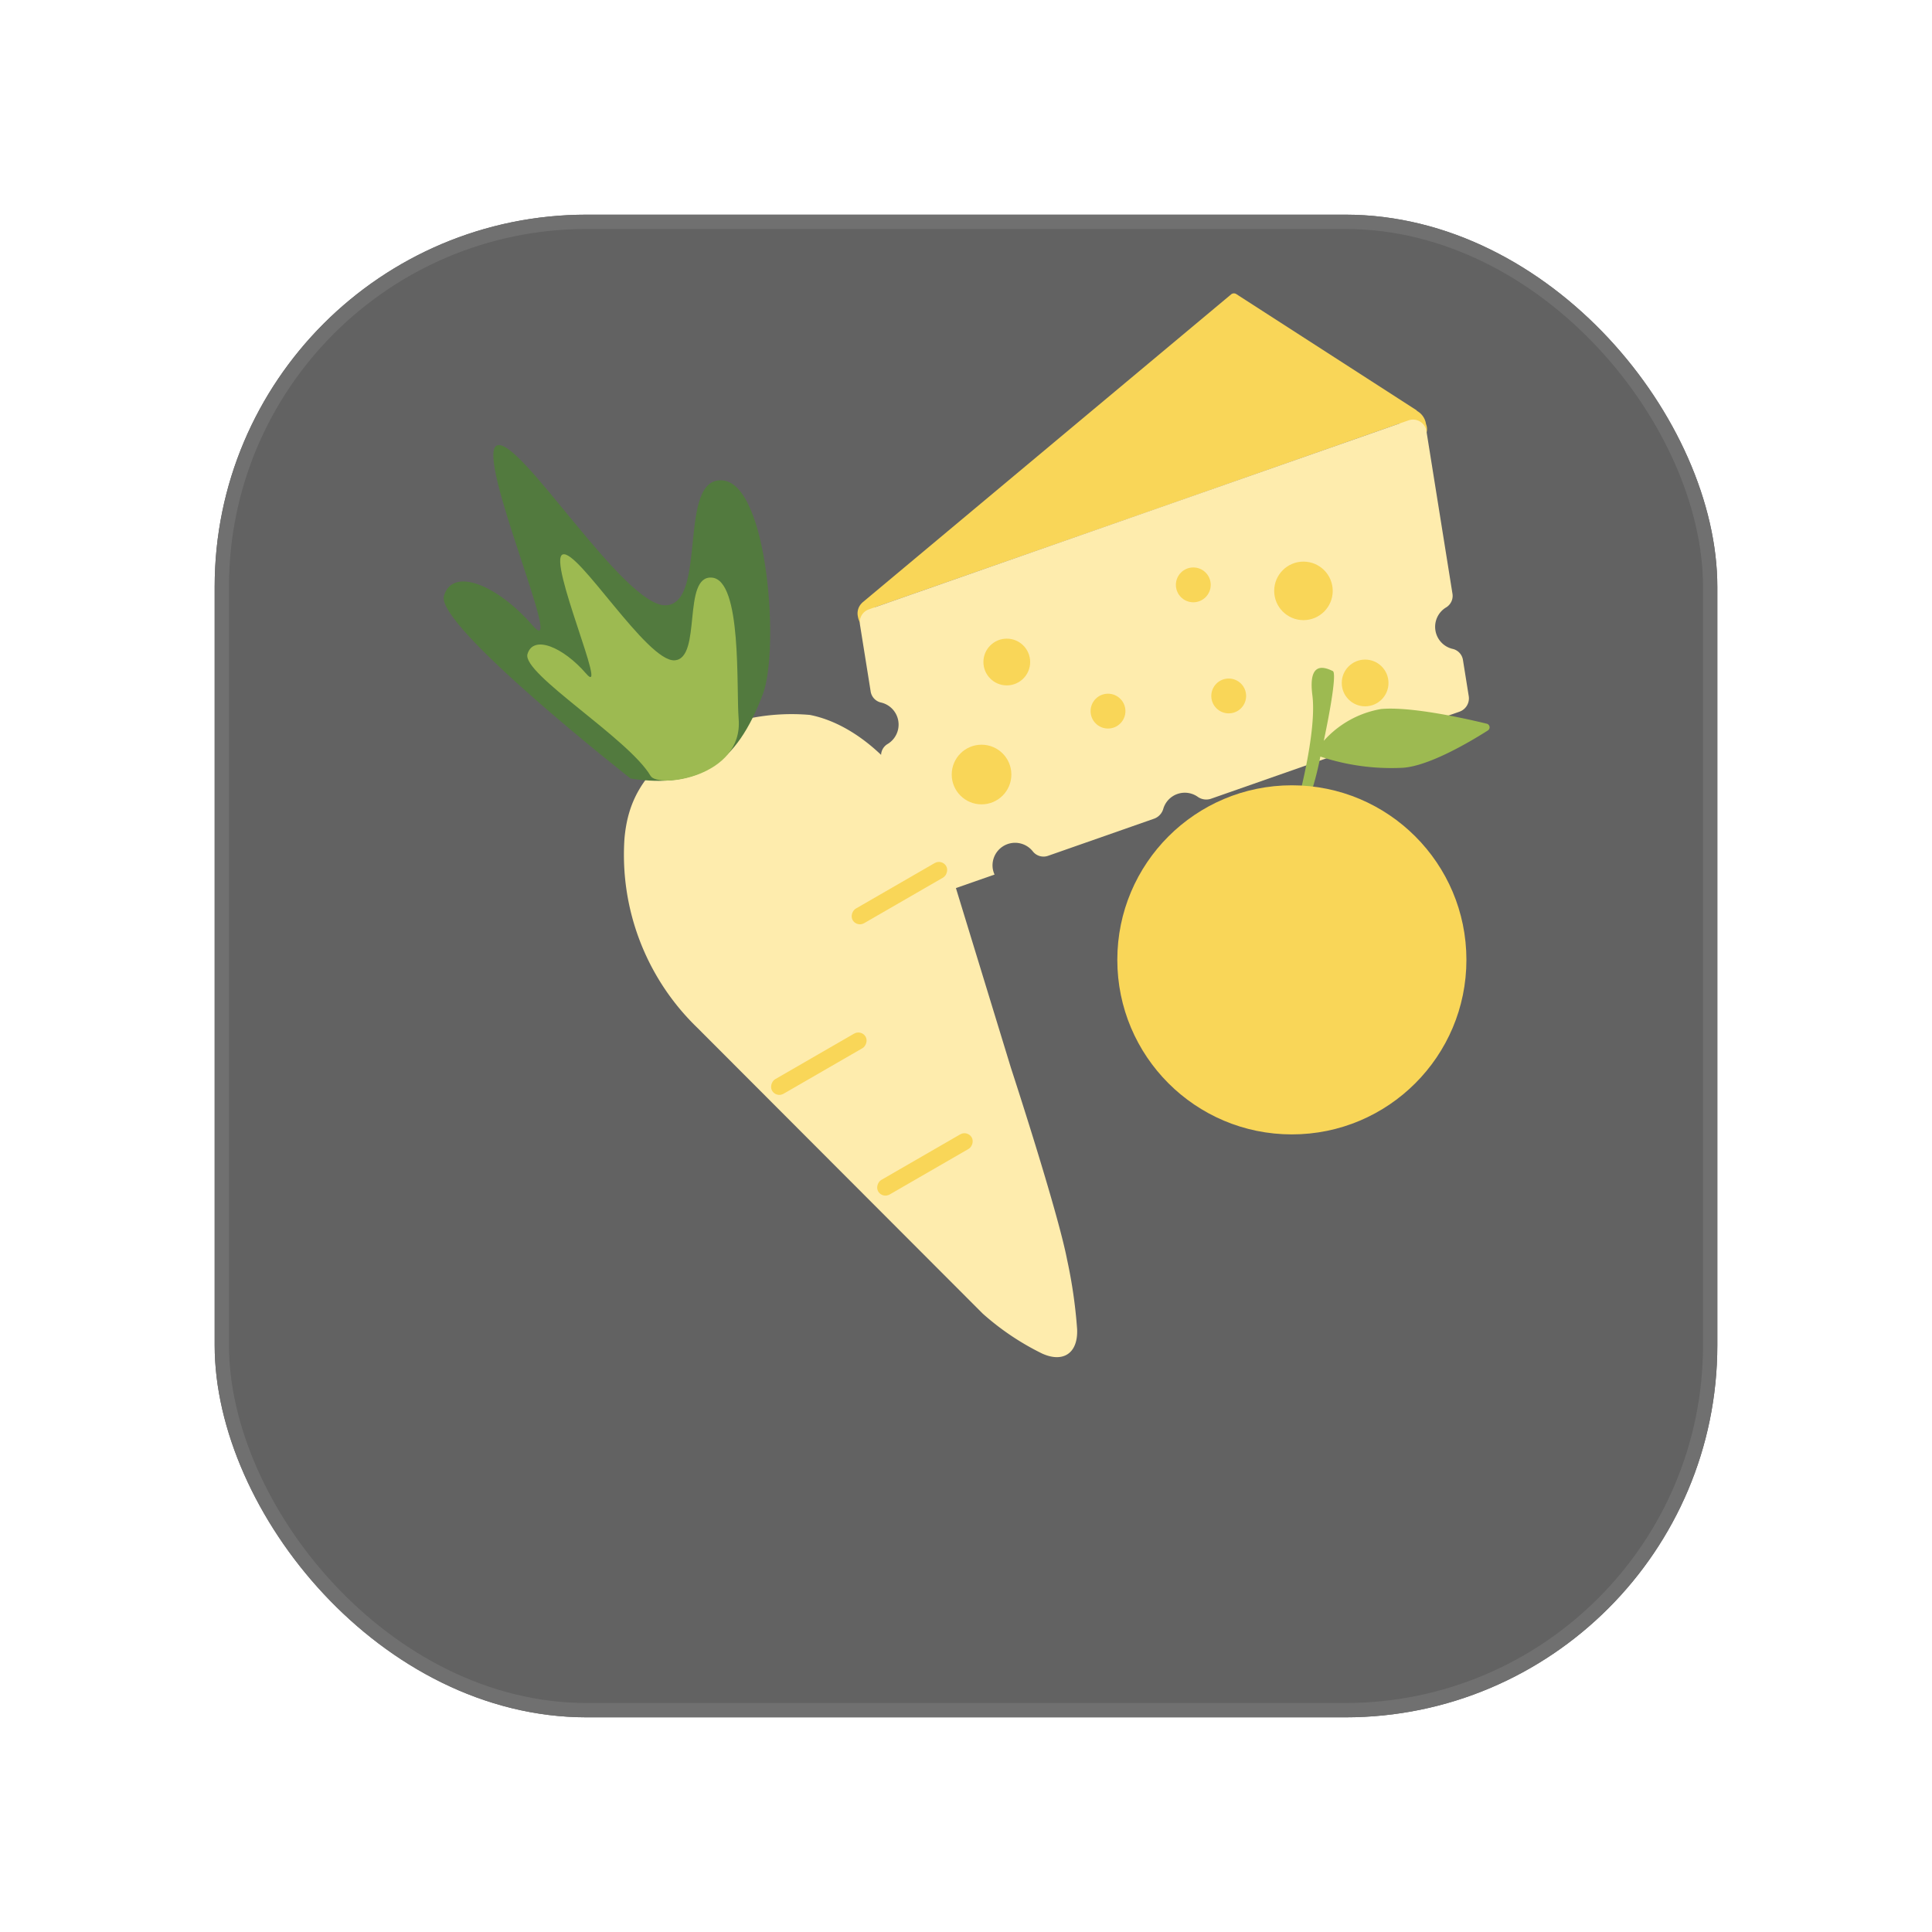 <svg xmlns="http://www.w3.org/2000/svg" xmlns:xlink="http://www.w3.org/1999/xlink" width="135" height="135" viewBox="0 0 135 135">
  <defs>
    <filter id="Rechteck_622" x="0" y="0" width="135" height="135" filterUnits="userSpaceOnUse">
      <feOffset dy="10" input="SourceAlpha"/>
      <feGaussianBlur stdDeviation="5" result="blur"/>
      <feFlood flood-opacity="0.161"/>
      <feComposite operator="in" in2="blur"/>
      <feComposite in="SourceGraphic"/>
    </filter>
  </defs>
  <g id="Gruppe_239" data-name="Gruppe 239" transform="translate(-28 -237.5)">
    <g transform="matrix(1, 0, 0, 1, 28, 237.5)" filter="url(#Rechteck_622)">
      <g id="Rechteck_622-2" data-name="Rechteck 622" transform="translate(15 5)" fill="#626262" stroke="#707070" stroke-width="1">
        <rect width="105" height="105" rx="26" stroke="none"/>
        <rect x="0.5" y="0.5" width="104" height="104" rx="25.5" fill="none"/>
      </g>
    </g>
    <g id="Gruppe_200" data-name="Gruppe 200" transform="translate(-267.588 203.981)">
      <g id="Gruppe_196" data-name="Gruppe 196">
        <path id="Pfad_207" data-name="Pfad 207" d="M394.608,62.237a.3.3,0,0,0-.052-.06l-12.581-8.109a.305.305,0,0,0-.365.024L355.823,75.641c-.006.005,0,.012-.01.017a1.009,1.009,0,0,0-.279.937c.083.521.456.895.832.835s.613-.532.53-1.053a1.2,1.2,0,0,0-.162-.429l19.319-6.755,17.329-6.081a1.425,1.425,0,0,0,0,.333.961.961,0,1,0,1.848-.3A1.239,1.239,0,0,0,394.608,62.237Z" fill="#f9d658"/>
        <path id="Pfad_208" data-name="Pfad 208" d="M395.889,77.568a1.582,1.582,0,0,1,.769-1.619.943.943,0,0,0,.418-.971l-1.815-11.339a.95.95,0,0,0-1.253-.747L356.3,76.1a.95.95,0,0,0-.624,1.047l.746,4.663a.942.942,0,0,0,.7.792,1.582,1.582,0,0,1,.467,2.917.93.93,0,0,0-.419.964l1.468,9.174a.985.985,0,0,0,1.3.772l5.146-1.8a1.529,1.529,0,0,1-.122-.39,1.577,1.577,0,0,1,2.807-1.213.954.954,0,0,0,1.072.287l7.407-2.594a1.029,1.029,0,0,0,.628-.692,1.568,1.568,0,0,1,2.386-.843,1.033,1.033,0,0,0,.929.153l17.376-6.087a.989.989,0,0,0,.65-1.09l-.4-2.5a.943.943,0,0,0-.7-.793A1.58,1.58,0,0,1,395.889,77.568Z" fill="#feecad"/>
        <circle id="Ellipse_1" data-name="Ellipse 1" cx="2.045" cy="2.045" r="2.045" transform="translate(384.623 72.762)" fill="#f9d658"/>
        <circle id="Ellipse_2" data-name="Ellipse 2" cx="1.217" cy="1.217" r="1.217" transform="translate(371.794 81.992)" fill="#f9d658"/>
        <circle id="Ellipse_3" data-name="Ellipse 3" cx="1.217" cy="1.217" r="1.217" transform="translate(377.754 73.17)" fill="#f9d658"/>
        <circle id="Ellipse_4" data-name="Ellipse 4" cx="1.217" cy="1.217" r="1.217" transform="translate(380.228 80.932)" fill="#f9d658"/>
        <circle id="Ellipse_5" data-name="Ellipse 5" cx="2.084" cy="2.084" r="2.084" transform="translate(362.09 85.556)" fill="#f9d658"/>
        <circle id="Ellipse_6" data-name="Ellipse 6" cx="1.633" cy="1.633" r="1.633" transform="translate(364.305 78.145)" fill="#f9d658"/>
        <circle id="Ellipse_7" data-name="Ellipse 7" cx="1.633" cy="1.633" r="1.633" transform="translate(389.344 79.608)" fill="#f9d658"/>
      </g>
      <g id="Gruppe_197" data-name="Gruppe 197">
        <path id="Pfad_209" data-name="Pfad 209" d="M399.474,84.088c-1.447-.353-5.257-1.214-7.375-1.027a6.943,6.943,0,0,0-4.011,2.224c.487-2.3.9-4.745.631-4.875-.515-.247-1.745-.774-1.428,1.689s-.951,7.18-.951,7.18c.039.07.476.3.713.088a20.919,20.919,0,0,0,.795-2.983,15.714,15.714,0,0,0,5.776.783c1.864-.129,4.772-1.869,5.929-2.606A.26.26,0,0,0,399.474,84.088Z" fill="#9dba51"/>
        <circle id="Ellipse_8" data-name="Ellipse 8" cx="12.197" cy="12.197" r="12.197" transform="translate(373.661 88.392)" fill="#f9d658"/>
      </g>
      <g id="Gruppe_199" data-name="Gruppe 199">
        <path id="Pfad_210" data-name="Pfad 210" d="M343.451,85.446a14.713,14.713,0,0,1,8.729-1.971c3.873.761,8,4.906,9.919,11.169l4.131,13.5s3.254,9.936,3.923,13.4a34.347,34.347,0,0,1,.7,4.857c.07,1.724-1.021,2.358-2.464,1.689a18.323,18.323,0,0,1-4.134-2.783l-9.975-9.99-9.974-9.99a16.8,16.8,0,0,1-5.082-13.218C339.441,89.69,340.354,87.6,343.451,85.446Z" fill="#feecad"/>
        <g id="Gruppe_198" data-name="Gruppe 198">
          <path id="Pfad_211" data-name="Pfad 211" d="M339.654,87.922S326,77.222,326.608,75.157s3.754-.75,6.194,2.065S328.72,65.3,330.315,64.646,339.231,76,342.141,75.814s.751-9.009,3.942-8.728,3.972,11.842,2.815,14.923C347.053,86.924,344.425,88.648,339.654,87.922Z" fill="#527a3e"/>
          <path id="Pfad_212" data-name="Pfad 212" d="M341.046,87.733c-1.526-2.606-9-7.142-8.6-8.509s2.486-.5,4.1,1.367-2.7-7.891-1.647-8.326,5.9,7.518,7.829,7.394.5-5.965,2.61-5.778,1.689,7.708,1.864,9.879C347.534,87.815,341.569,88.625,341.046,87.733Z" fill="#9dba51"/>
        </g>
        <rect id="Rechteck_629" data-name="Rechteck 629" width="1.173" height="7.548" rx="0.587" transform="matrix(0.5, 0.866, -0.866, 0.5, 361.411, 93.531)" fill="#f9d658"/>
        <rect id="Rechteck_630" data-name="Rechteck 630" width="1.173" height="7.548" rx="0.587" transform="translate(355.78 105.45) rotate(60)" fill="#f9d658"/>
        <rect id="Rechteck_631" data-name="Rechteck 631" width="1.173" height="7.548" rx="0.587" transform="translate(363.194 112.489) rotate(60)" fill="#f9d658"/>
      </g>
    </g>
  </g>
</svg>
